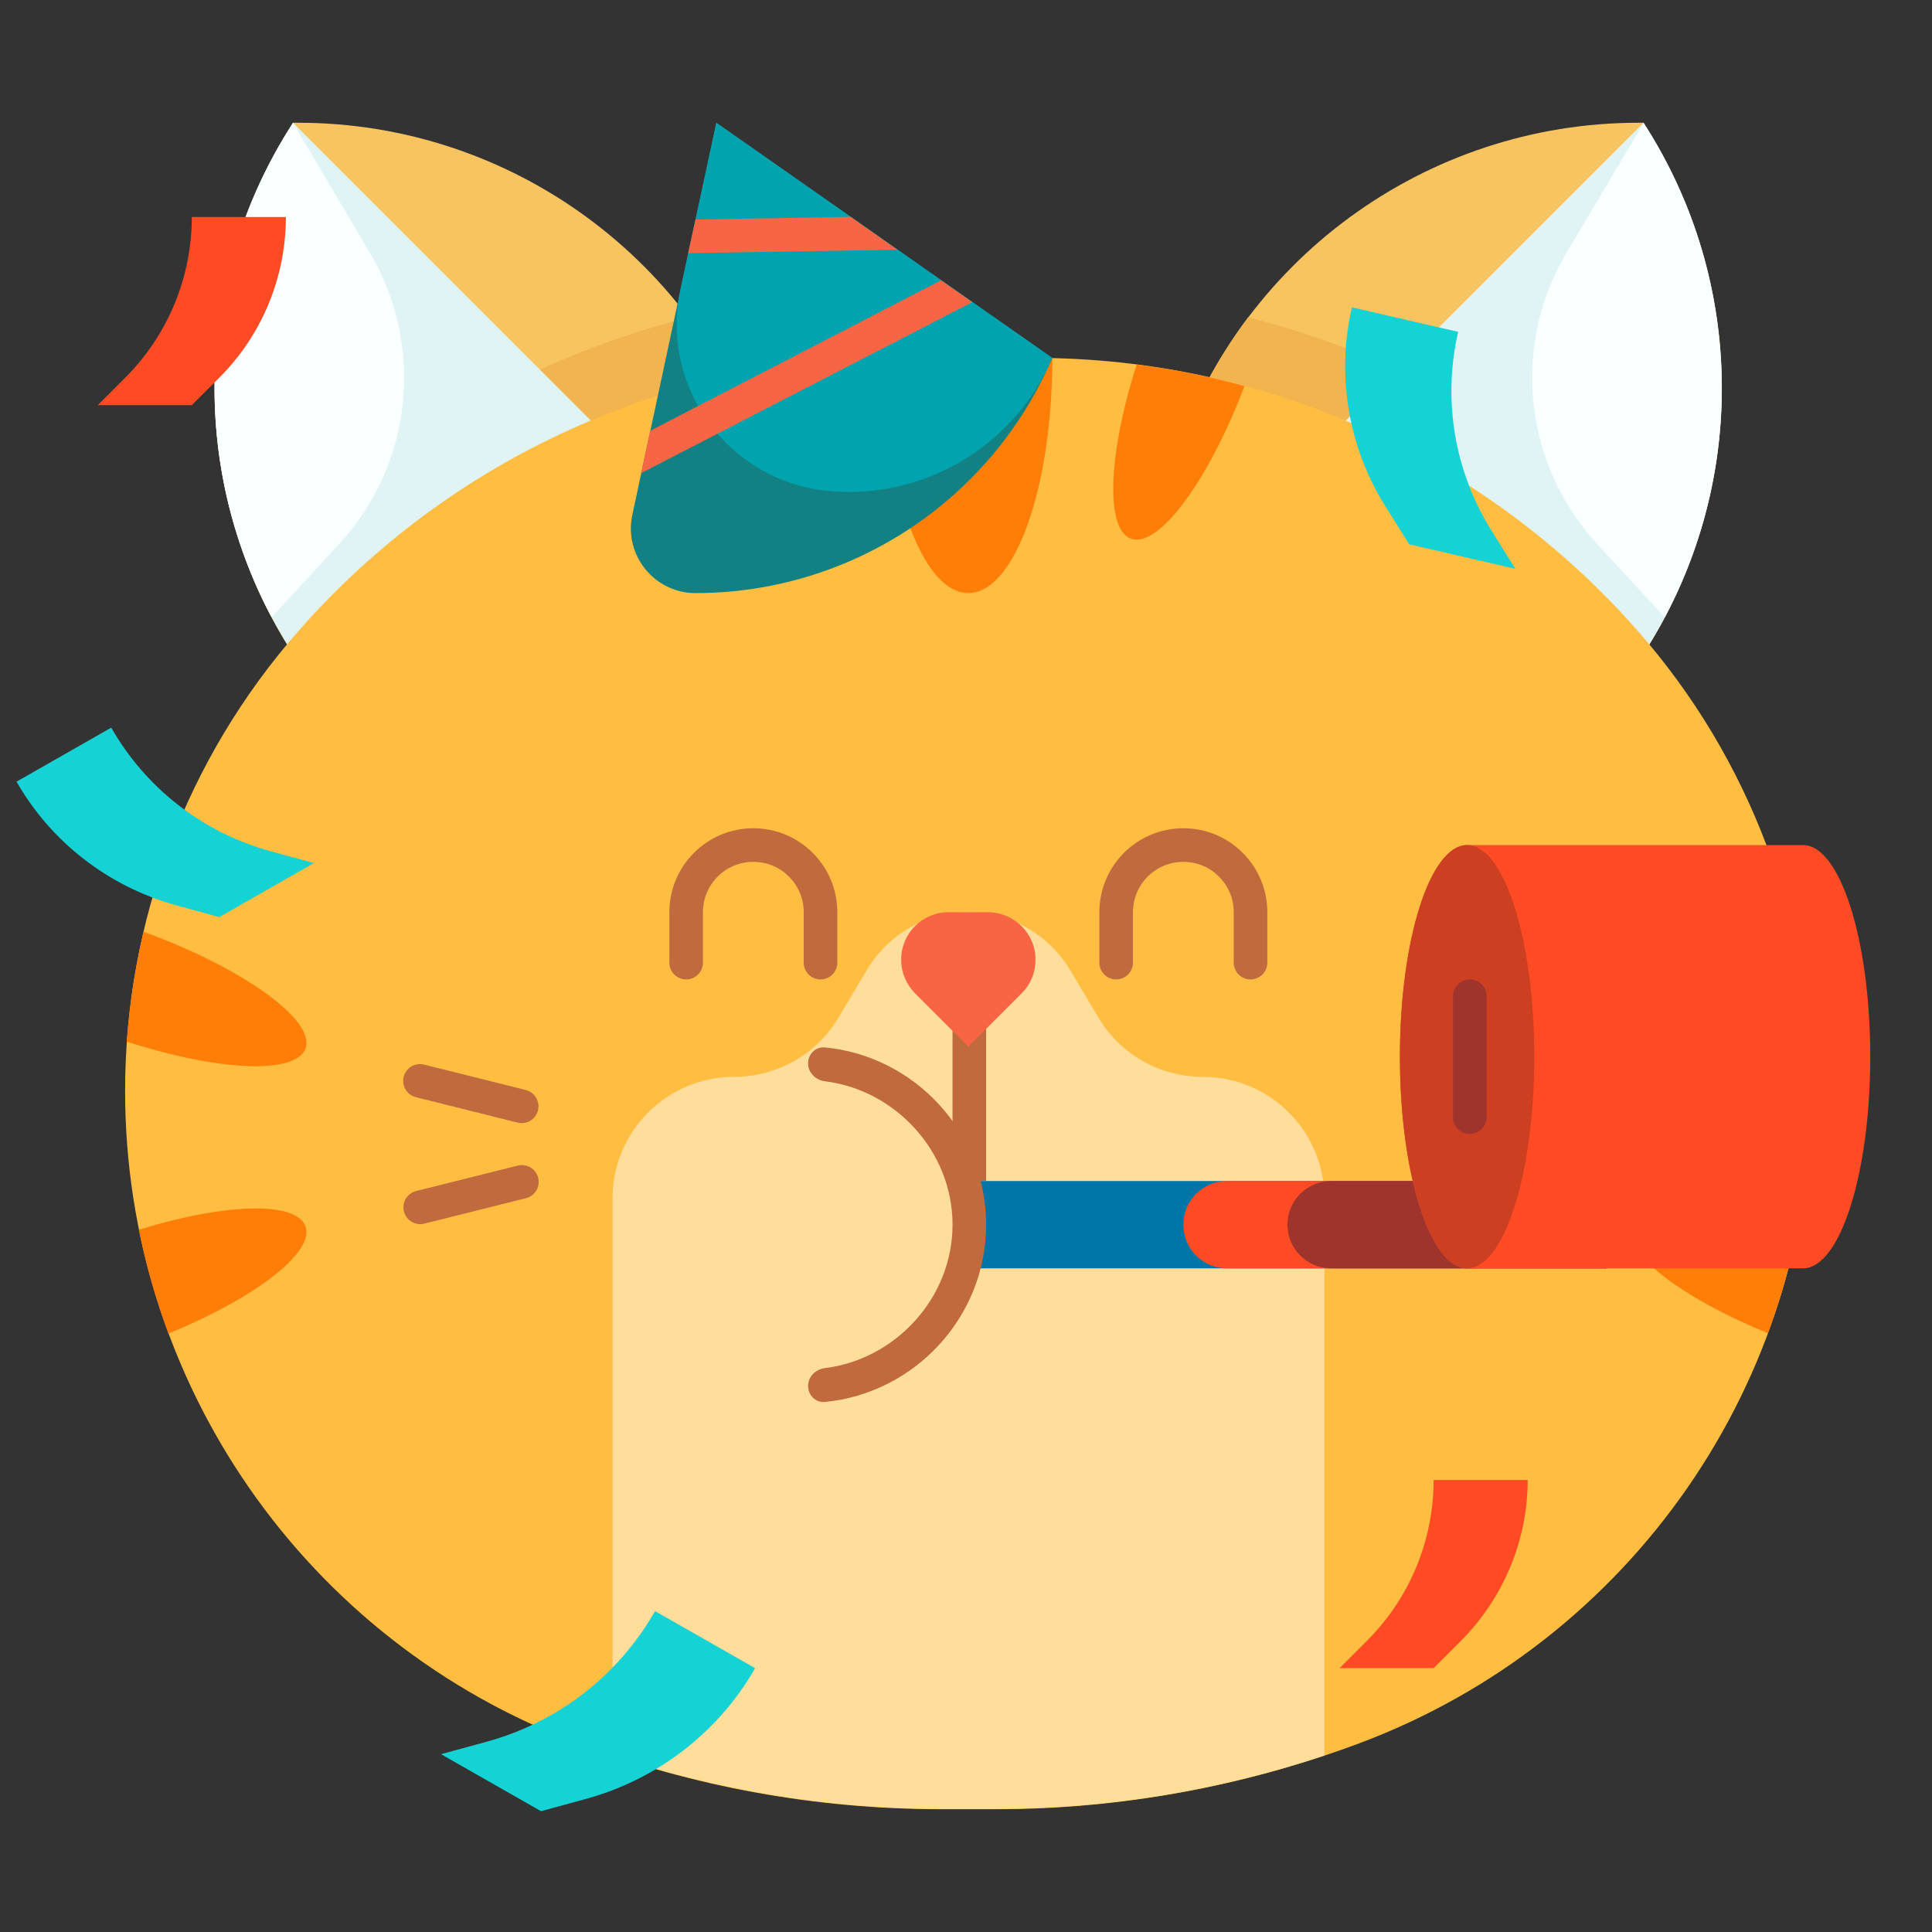 <svg width="64" height="64" viewBox="0 0 64 64" fill="none" xmlns="http://www.w3.org/2000/svg">
<rect x="0" y="0" width="64" height="64" fill="#333333" stroke="none"/>
<g id="Party">
<g id="Group 801">
<path id="Vector" d="M36.862 21.65H54.446C57.84 16.397 57.907 9.653 54.613 4.333L54.446 4.066H54.279C47.223 4.066 40.98 8.64 38.843 15.373L36.862 21.65Z" fill="#F8C460"/>
<path id="Vector_2" d="M41.347 10.51C40.268 11.946 39.411 13.582 38.843 15.363L36.862 21.65H54.446C54.947 20.871 55.381 20.048 55.737 19.213C51.875 14.906 46.856 11.912 41.347 10.51Z" fill="#F1B44F"/>
<path id="Vector_3" d="M36.862 21.65H54.446C57.84 16.397 57.907 9.653 54.613 4.333L54.446 4.066L36.862 21.65Z" fill="#E0F3F5"/>
<path id="Vector_4" d="M27.291 21.65H9.707C6.302 16.397 6.235 9.653 9.54 4.333L9.707 4.066H9.874C16.93 4.066 23.173 8.64 25.31 15.373L27.291 21.65Z" fill="#F8C460"/>
<path id="Vector_5" d="M25.299 15.373C24.731 13.593 23.874 11.957 22.795 10.521C17.286 11.912 12.267 14.906 8.405 19.213C8.761 20.047 9.195 20.871 9.696 21.65H27.28L25.299 15.373Z" fill="#F1B44F"/>
<path id="Vector_6" d="M27.291 21.65H9.707C6.302 16.397 6.235 9.653 9.54 4.333L9.707 4.066L27.291 21.65Z" fill="#E0F3F5"/>
<path id="Vector_7" d="M45.02 57.752C41.169 59.188 37.096 59.933 32.99 59.933H31.176C27.069 59.933 22.985 59.199 19.145 57.752C10.109 54.38 4.144 45.766 4.144 36.14C4.144 30.531 6.18 25.122 9.886 20.904C14.928 15.151 22.217 11.856 29.863 11.856H34.27C41.926 11.856 49.205 15.151 54.257 20.904C57.963 25.122 59.999 30.531 59.999 36.14C60.011 45.766 54.034 54.38 45.02 57.752Z" fill="#FFBE42"/>
<path id="Vector_8" d="M32.077 30.219C30.697 30.219 29.417 30.943 28.716 32.133L27.781 33.703C27.057 34.927 25.733 35.672 24.32 35.672C22.094 35.672 20.291 37.475 20.291 39.701V58.153C23.797 59.321 27.48 59.922 31.175 59.922H32.989C36.695 59.922 40.368 59.321 43.873 58.153V39.701C43.873 37.475 42.07 35.672 39.844 35.672C38.42 35.672 37.107 34.927 36.383 33.703L35.449 32.133C34.725 30.943 33.456 30.219 32.077 30.219Z" fill="#FFDD9B"/>
<path id="Vector_9" d="M29.295 11.868C29.295 16.163 30.541 19.647 32.077 19.647C33.613 19.647 34.859 16.163 34.859 11.868C34.67 11.868 34.47 11.856 34.281 11.856H29.873C29.673 11.856 29.484 11.856 29.295 11.868ZM26.68 17.833C27.537 17.521 27.436 15.017 26.49 12.068C25.277 12.224 24.087 12.457 22.918 12.78C24.12 15.918 25.767 18.166 26.68 17.833ZM37.653 12.079C36.707 15.028 36.606 17.532 37.463 17.844C38.376 18.178 40.034 15.93 41.225 12.791C40.056 12.469 38.866 12.224 37.653 12.079Z" fill="#FF7E07"/>
<path id="Vector_10" d="M32.667 32.445H31.554V39.123H32.667V32.445Z" fill="#C06A3E"/>
<path id="Vector_11" d="M14.055 40.535L17.424 39.692C17.722 39.618 17.903 39.316 17.828 39.017C17.754 38.719 17.452 38.538 17.154 38.612L13.785 39.455C13.487 39.529 13.306 39.832 13.38 40.13C13.455 40.428 13.757 40.609 14.055 40.535Z" fill="#C06A3E"/>
<path id="Vector_12" d="M17.416 36.108L14.048 35.266C13.749 35.192 13.447 35.373 13.373 35.671C13.298 35.969 13.48 36.271 13.778 36.346L17.146 37.188C17.445 37.263 17.747 37.081 17.821 36.783C17.896 36.485 17.714 36.183 17.416 36.108Z" fill="#C06A3E"/>
<path id="Vector_13" d="M32.723 30.219H31.421C30.553 30.219 29.852 30.92 29.852 31.788C29.852 32.211 30.018 32.601 30.308 32.901L32.077 34.671L33.847 32.901C34.147 32.601 34.303 32.211 34.303 31.788C34.303 30.92 33.591 30.219 32.723 30.219Z" fill="#F86545"/>
<path id="Vector_14" d="M27.737 31.889C27.737 32.196 27.488 32.445 27.181 32.445C26.873 32.445 26.624 32.196 26.624 31.889V30.219C26.624 29.296 25.879 28.55 24.955 28.55C24.031 28.55 23.286 29.296 23.286 30.219V31.889C23.286 32.196 23.037 32.445 22.729 32.445C22.422 32.445 22.173 32.196 22.173 31.889V30.219C22.173 28.683 23.419 27.437 24.955 27.437C26.491 27.437 27.737 28.683 27.737 30.219V31.889ZM41.982 31.889C41.982 32.196 41.733 32.445 41.426 32.445C41.118 32.445 40.869 32.196 40.869 31.889V30.219C40.869 29.296 40.124 28.55 39.2 28.55C38.276 28.55 37.531 29.296 37.531 30.219V31.889C37.531 32.196 37.282 32.445 36.974 32.445C36.667 32.445 36.418 32.196 36.418 31.889V30.219C36.418 28.683 37.664 27.437 39.2 27.437C40.736 27.437 41.982 28.683 41.982 30.219V31.889Z" fill="#C06A3E"/>
<path id="Vector_15" d="M4.6 40.736C4.834 41.916 5.167 43.062 5.579 44.175C8.45 43.006 10.431 41.482 10.12 40.625C9.819 39.779 7.449 39.857 4.6 40.736ZM10.12 34.737C10.465 33.803 8.061 32.067 4.756 30.865C4.477 32.055 4.288 33.269 4.199 34.504C7.215 35.483 9.797 35.606 10.12 34.737ZM59.387 30.854C56.082 32.055 53.678 33.791 54.023 34.726C54.346 35.594 56.928 35.472 59.944 34.481C59.855 33.257 59.677 32.044 59.387 30.854ZM54.023 40.614C53.712 41.471 55.693 42.995 58.564 44.164C58.976 43.051 59.309 41.904 59.543 40.725C56.694 39.857 54.335 39.779 54.023 40.614Z" fill="#FF7E07"/>
<path id="Vector_16" d="M8.996 20.448L11.244 18.011C13.67 15.373 14.081 11.456 12.256 8.384L9.708 4.066L9.541 4.333C6.492 9.252 6.313 15.396 8.996 20.448ZM55.147 20.448L52.899 18.011C50.473 15.373 50.061 11.456 51.886 8.384L54.446 4.078L54.613 4.345C57.651 9.252 57.829 15.396 55.147 20.448Z" fill="#FAFFFF"/>
<path id="Vector_17" d="M34.858 11.857L23.729 4.066L20.947 17.054C20.657 18.389 21.681 19.647 23.039 19.647C28.18 19.647 32.832 16.586 34.858 11.857Z" fill="#118183"/>
<path id="Vector_18" d="M34.859 11.857L23.73 4.066L22.539 9.586C21.849 12.825 24.131 15.941 27.436 16.264C30.597 16.564 33.602 14.784 34.859 11.857Z" fill="#01A4AE"/>
<path id="Vector_19" d="M28.181 7.183L23.04 7.272L22.795 8.385L29.728 8.273L28.181 7.183Z" fill="#F86545"/>
<path id="Vector_20" d="M31.175 9.286L21.538 14.271L21.237 15.674L32.21 10.009L31.175 9.286Z" fill="#F86545"/>
<path id="Vector_21" d="M53.222 39.123H29.406V42.016H53.222V39.123Z" fill="#0076A8"/>
<path id="Vector_22" d="M53.222 42.016H40.646C39.845 42.016 39.199 41.371 39.199 40.569C39.199 39.768 39.845 39.123 40.646 39.123H53.222V42.016Z" fill="#FF4B23"/>
<path id="Vector_23" d="M53.222 42.016H44.096C43.295 42.016 42.649 41.371 42.649 40.569C42.649 39.768 43.295 39.123 44.096 39.123H53.222V42.016Z" fill="#9F342D"/>
<path id="Vector_24" d="M59.729 27.994H48.6C47.376 27.994 46.374 31.132 46.374 35.005C46.374 38.878 47.376 42.016 48.6 42.016H59.729C60.953 42.016 61.955 38.878 61.955 35.005C61.955 31.132 60.953 27.994 59.729 27.994Z" fill="#FF4B23"/>
<path id="Vector_25" d="M48.6 42.016C49.829 42.016 50.826 38.877 50.826 35.005C50.826 31.133 49.829 27.994 48.6 27.994C47.37 27.994 46.374 31.133 46.374 35.005C46.374 38.877 47.37 42.016 48.6 42.016Z" fill="#CD3F21"/>
<path id="Vector_26" d="M49.245 37.008V33.002C49.245 32.694 48.996 32.445 48.688 32.445C48.381 32.445 48.132 32.694 48.132 33.002V37.008C48.132 37.316 48.381 37.565 48.688 37.565C48.996 37.565 49.245 37.316 49.245 37.008Z" fill="#9F342D"/>
<path id="Vector_27" d="M50.607 49.027H47.491C47.491 51.019 46.701 52.934 45.288 54.347L44.375 55.26H47.491L48.404 54.347C49.806 52.934 50.607 51.019 50.607 49.027Z" fill="#FF4B23"/>
<path id="Vector_28" d="M26.735 45.911C29.684 45.911 32.077 43.519 32.077 40.569C32.077 37.62 29.684 35.227 26.735 35.227" fill="#FFDD9B"/>
<path id="Vector_29" d="M27.324 46.441C27.018 46.47 26.769 46.218 26.769 45.911C26.769 45.604 27.019 45.358 27.324 45.321C29.642 45.038 31.554 43.014 31.554 40.569C31.554 38.124 29.642 36.1 27.324 35.818C27.019 35.78 26.769 35.535 26.769 35.227C26.769 34.92 27.018 34.668 27.324 34.697C30.297 34.98 32.667 37.508 32.667 40.569C32.667 43.63 30.297 46.158 27.324 46.441Z" fill="#C06A3E"/>
</g>
<path id="Vector_30" d="M9.47 7.189H6.354C6.354 9.181 5.564 11.095 4.151 12.509L3.238 13.421H6.354L7.267 12.509C8.68 11.095 9.47 9.181 9.47 7.189Z" fill="#FF4B23"/>
<path id="Vector_31" d="M0.548 25.893L3.685 24.104C4.829 26.11 6.723 27.584 8.957 28.196L10.399 28.591L7.262 30.38L5.819 29.984C3.596 29.366 1.691 27.898 0.548 25.893Z" fill="#15D2D4"/>
<path id="Vector_32" d="M25.014 55.26L21.7 53.371C20.493 55.49 18.493 57.046 16.133 57.693L14.61 58.11L17.923 59.998L19.447 59.581C21.794 58.928 23.806 57.378 25.014 55.26Z" fill="#15D2D4"/>
<path id="Vector_33" d="M48.303 10.993L44.784 10.182C44.265 12.431 44.659 14.799 45.887 16.763L46.68 18.031L50.199 18.843L49.406 17.575C48.178 15.61 47.784 13.243 48.303 10.993Z" fill="#15D2D4"/>
</g>
</svg>
